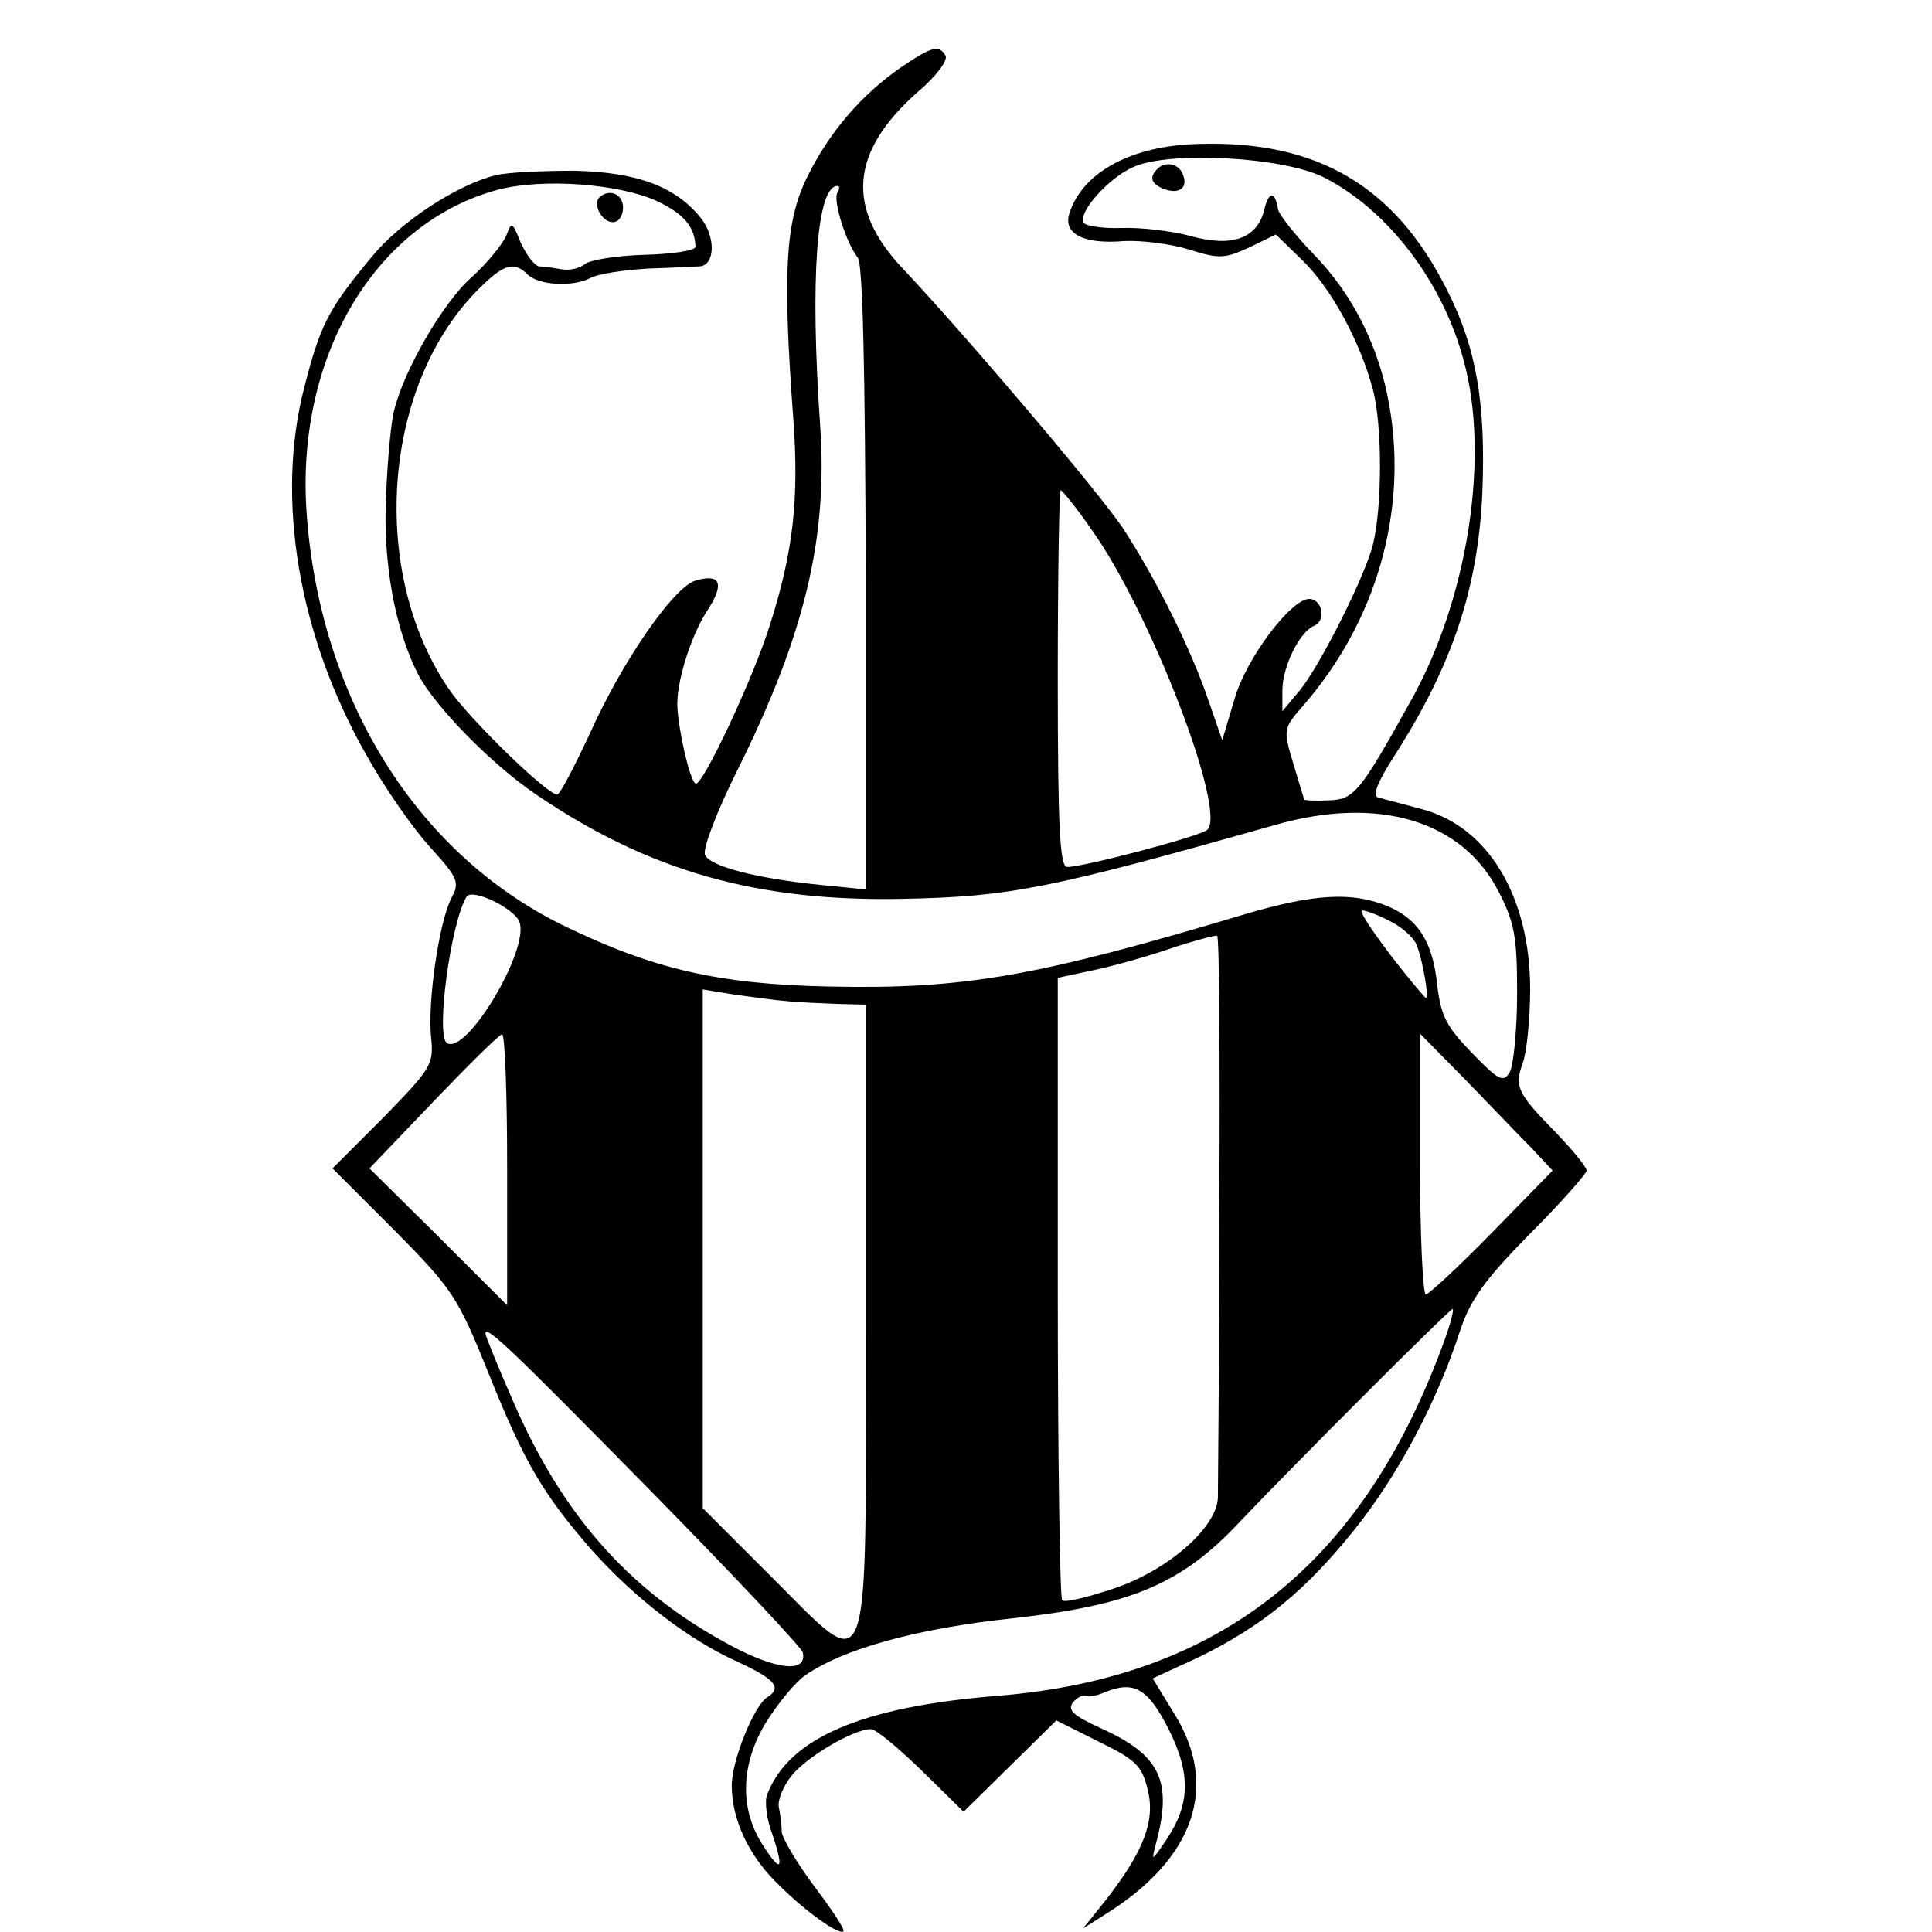 <?xml version="1.0" standalone="no"?>
<!DOCTYPE svg PUBLIC "-//W3C//DTD SVG 20010904//EN"
 "http://www.w3.org/TR/2001/REC-SVG-20010904/DTD/svg10.dtd">
<svg version="1.0" xmlns="http://www.w3.org/2000/svg"
 width="16pt" height="16pt" viewBox="0 0 16 16"
 preserveAspectRatio="xMidYMid meet">
<g transform="translate(0,16) scale(0.006,-0.006)"
fill="#000000" stroke="none">
<path d="M1244 2574 c-55 -38 -100 -90 -131 -154 -29 -61 -33 -129 -18 -332 8
-110 0 -182 -32 -283 -23 -74 -94 -225 -103 -220 -8 5 -23 71 -25 105 -2 34
18 97 40 132 26 39 20 54 -16 43 -30 -10 -100 -111 -144 -209 -22 -47 -42 -86
-46 -86 -14 0 -121 104 -149 145 -110 160 -93 415 37 549 37 38 52 43 71 24
15 -15 62 -18 87 -5 11 6 47 11 80 13 33 1 65 3 71 3 21 2 22 40 2 66 -35 44
-88 64 -175 66 -43 0 -91 -2 -108 -6 -54 -13 -133 -65 -172 -113 -60 -72 -71
-94 -93 -180 -40 -154 -8 -343 86 -508 25 -45 65 -102 88 -127 38 -42 41 -48
29 -70 -17 -33 -33 -143 -28 -192 4 -38 0 -43 -66 -111 l-70 -70 86 -86 c80
-81 87 -92 129 -196 50 -125 76 -168 142 -244 59 -66 133 -124 202 -155 52
-24 62 -36 41 -49 -18 -11 -49 -87 -49 -122 0 -47 24 -98 65 -137 38 -38 84
-70 89 -64 3 2 -16 30 -40 62 -24 32 -44 66 -45 75 0 10 -2 25 -4 34 -2 10 6
29 17 43 20 26 86 65 110 65 7 0 38 -26 70 -57 l58 -57 64 63 64 63 58 -29
c51 -25 60 -33 68 -66 11 -43 -5 -85 -57 -152 l-32 -40 30 19 c124 77 158 177
96 277 l-30 49 63 29 c88 43 148 92 216 177 60 75 113 175 145 273 14 43 34
71 96 134 44 44 79 84 79 88 0 5 -20 29 -44 54 -52 53 -56 62 -44 95 5 14 10
59 10 101 0 128 -58 225 -150 249 -26 7 -53 14 -60 16 -8 2 -1 21 23 58 80
125 115 231 121 362 5 123 -8 200 -48 279 -72 145 -180 208 -343 203 -93 -2
-161 -39 -179 -96 -9 -28 20 -43 76 -38 25 1 65 -4 90 -12 41 -13 49 -12 82 3
l37 18 35 -34 c41 -39 81 -113 99 -180 13 -49 13 -162 0 -214 -11 -44 -72
-165 -100 -200 l-25 -30 0 28 c0 34 24 82 44 90 17 7 11 37 -7 37 -25 0 -87
-82 -103 -138 l-17 -57 -18 52 c-25 74 -72 168 -118 239 -32 49 -221 271 -304
359 -80 84 -74 162 20 245 25 21 42 44 38 50 -9 15 -18 13 -61 -16z m585 -153
c87 -45 162 -143 191 -251 37 -133 6 -332 -74 -473 -69 -124 -77 -134 -112
-135 -19 -1 -34 0 -34 1 0 1 -7 23 -15 50 -14 47 -14 48 14 80 100 115 144
266 119 412 -14 83 -51 156 -106 212 -25 26 -47 54 -48 61 -4 25 -13 25 -19
-1 -10 -40 -45 -52 -102 -36 -26 7 -69 12 -95 11 -26 -1 -50 3 -52 7 -9 14 34
62 68 77 50 23 210 14 265 -15z m-922 -32 c38 -18 52 -36 53 -63 0 -5 -31 -10
-70 -11 -38 -1 -76 -7 -83 -13 -7 -6 -22 -9 -32 -7 -11 2 -25 4 -31 4 -6 1
-17 15 -25 32 -12 30 -13 30 -20 11 -5 -12 -26 -38 -48 -58 -39 -34 -94 -129
-107 -184 -4 -14 -9 -66 -11 -115 -5 -94 12 -186 44 -249 23 -44 101 -124 163
-166 156 -106 305 -148 506 -144 149 3 203 14 514 102 143 41 259 6 309 -93
22 -43 25 -63 25 -140 0 -50 -5 -98 -10 -108 -9 -15 -15 -12 -52 26 -35 36
-43 51 -48 92 -6 61 -26 93 -69 111 -49 20 -101 17 -196 -11 -287 -86 -388
-104 -574 -100 -153 3 -244 24 -369 85 -203 100 -336 316 -353 572 -14 215 96
398 265 443 62 16 167 8 219 -16z m249 12 c-7 -10 12 -70 28 -90 7 -9 10 -153
11 -443 l0 -429 -60 6 c-91 9 -156 26 -162 42 -3 9 17 61 45 117 92 185 125
319 114 476 -14 201 -5 330 24 330 3 0 3 -4 0 -9z m349 -463 c82 -113 190
-394 161 -417 -11 -9 -170 -51 -193 -51 -10 0 -13 52 -13 260 0 143 2 260 4
260 2 0 21 -23 41 -52z m-788 -544 c14 -38 -73 -184 -100 -167 -16 9 5 166 27
202 8 12 66 -16 73 -35z m1202 1 c16 -8 32 -22 36 -32 9 -21 19 -81 12 -73
-40 45 -95 120 -87 120 6 0 24 -7 39 -15z m-236 -397 c0 -205 -2 -385 -2 -399
-2 -41 -69 -100 -144 -125 -36 -12 -68 -20 -71 -16 -3 3 -6 197 -6 432 l0 427
56 12 c31 7 79 21 107 31 29 9 54 16 57 15 3 -2 4 -171 3 -377z m-598 287 c17
-2 48 -3 70 -4 l40 -1 0 -432 c0 -523 10 -497 -132 -356 l-93 93 0 358 0 358
43 -7 c23 -3 56 -8 72 -9z m-385 -232 l0 -188 -95 95 -95 94 88 92 c48 50 90
92 95 93 4 0 7 -83 7 -186z m1414 29 l29 -31 -84 -86 c-46 -47 -87 -85 -91
-85 -4 0 -8 81 -8 180 l0 180 63 -64 c34 -35 75 -78 91 -94z m-118 -259 c-111
-312 -309 -472 -619 -497 -187 -15 -288 -58 -318 -136 -4 -9 -1 -34 7 -55 17
-51 12 -55 -15 -12 -31 50 -28 112 8 169 16 25 39 53 52 62 53 37 155 65 287
79 163 18 233 47 314 134 74 78 289 293 293 293 2 0 -2 -17 -9 -37z m-1096
-216 c113 -115 206 -214 208 -221 6 -27 -30 -25 -87 3 -145 74 -242 180 -313
344 -21 48 -38 90 -38 93 0 13 38 -24 230 -219z m713 -327 c31 -62 30 -104 -4
-154 -19 -28 -20 -29 -14 -6 24 88 7 124 -75 161 -39 18 -47 25 -39 36 6 7 14
11 18 9 3 -2 15 0 26 5 40 16 59 6 88 -51z"/>
<path d="M1597 2433 c-11 -11 -8 -20 9 -27 21 -8 34 1 27 19 -5 16 -25 20 -36
8z"/>
<path d="M827 2394 c-9 -10 4 -34 19 -34 8 0 14 9 14 20 0 19 -19 27 -33 14z"/>
</g>
</svg>

